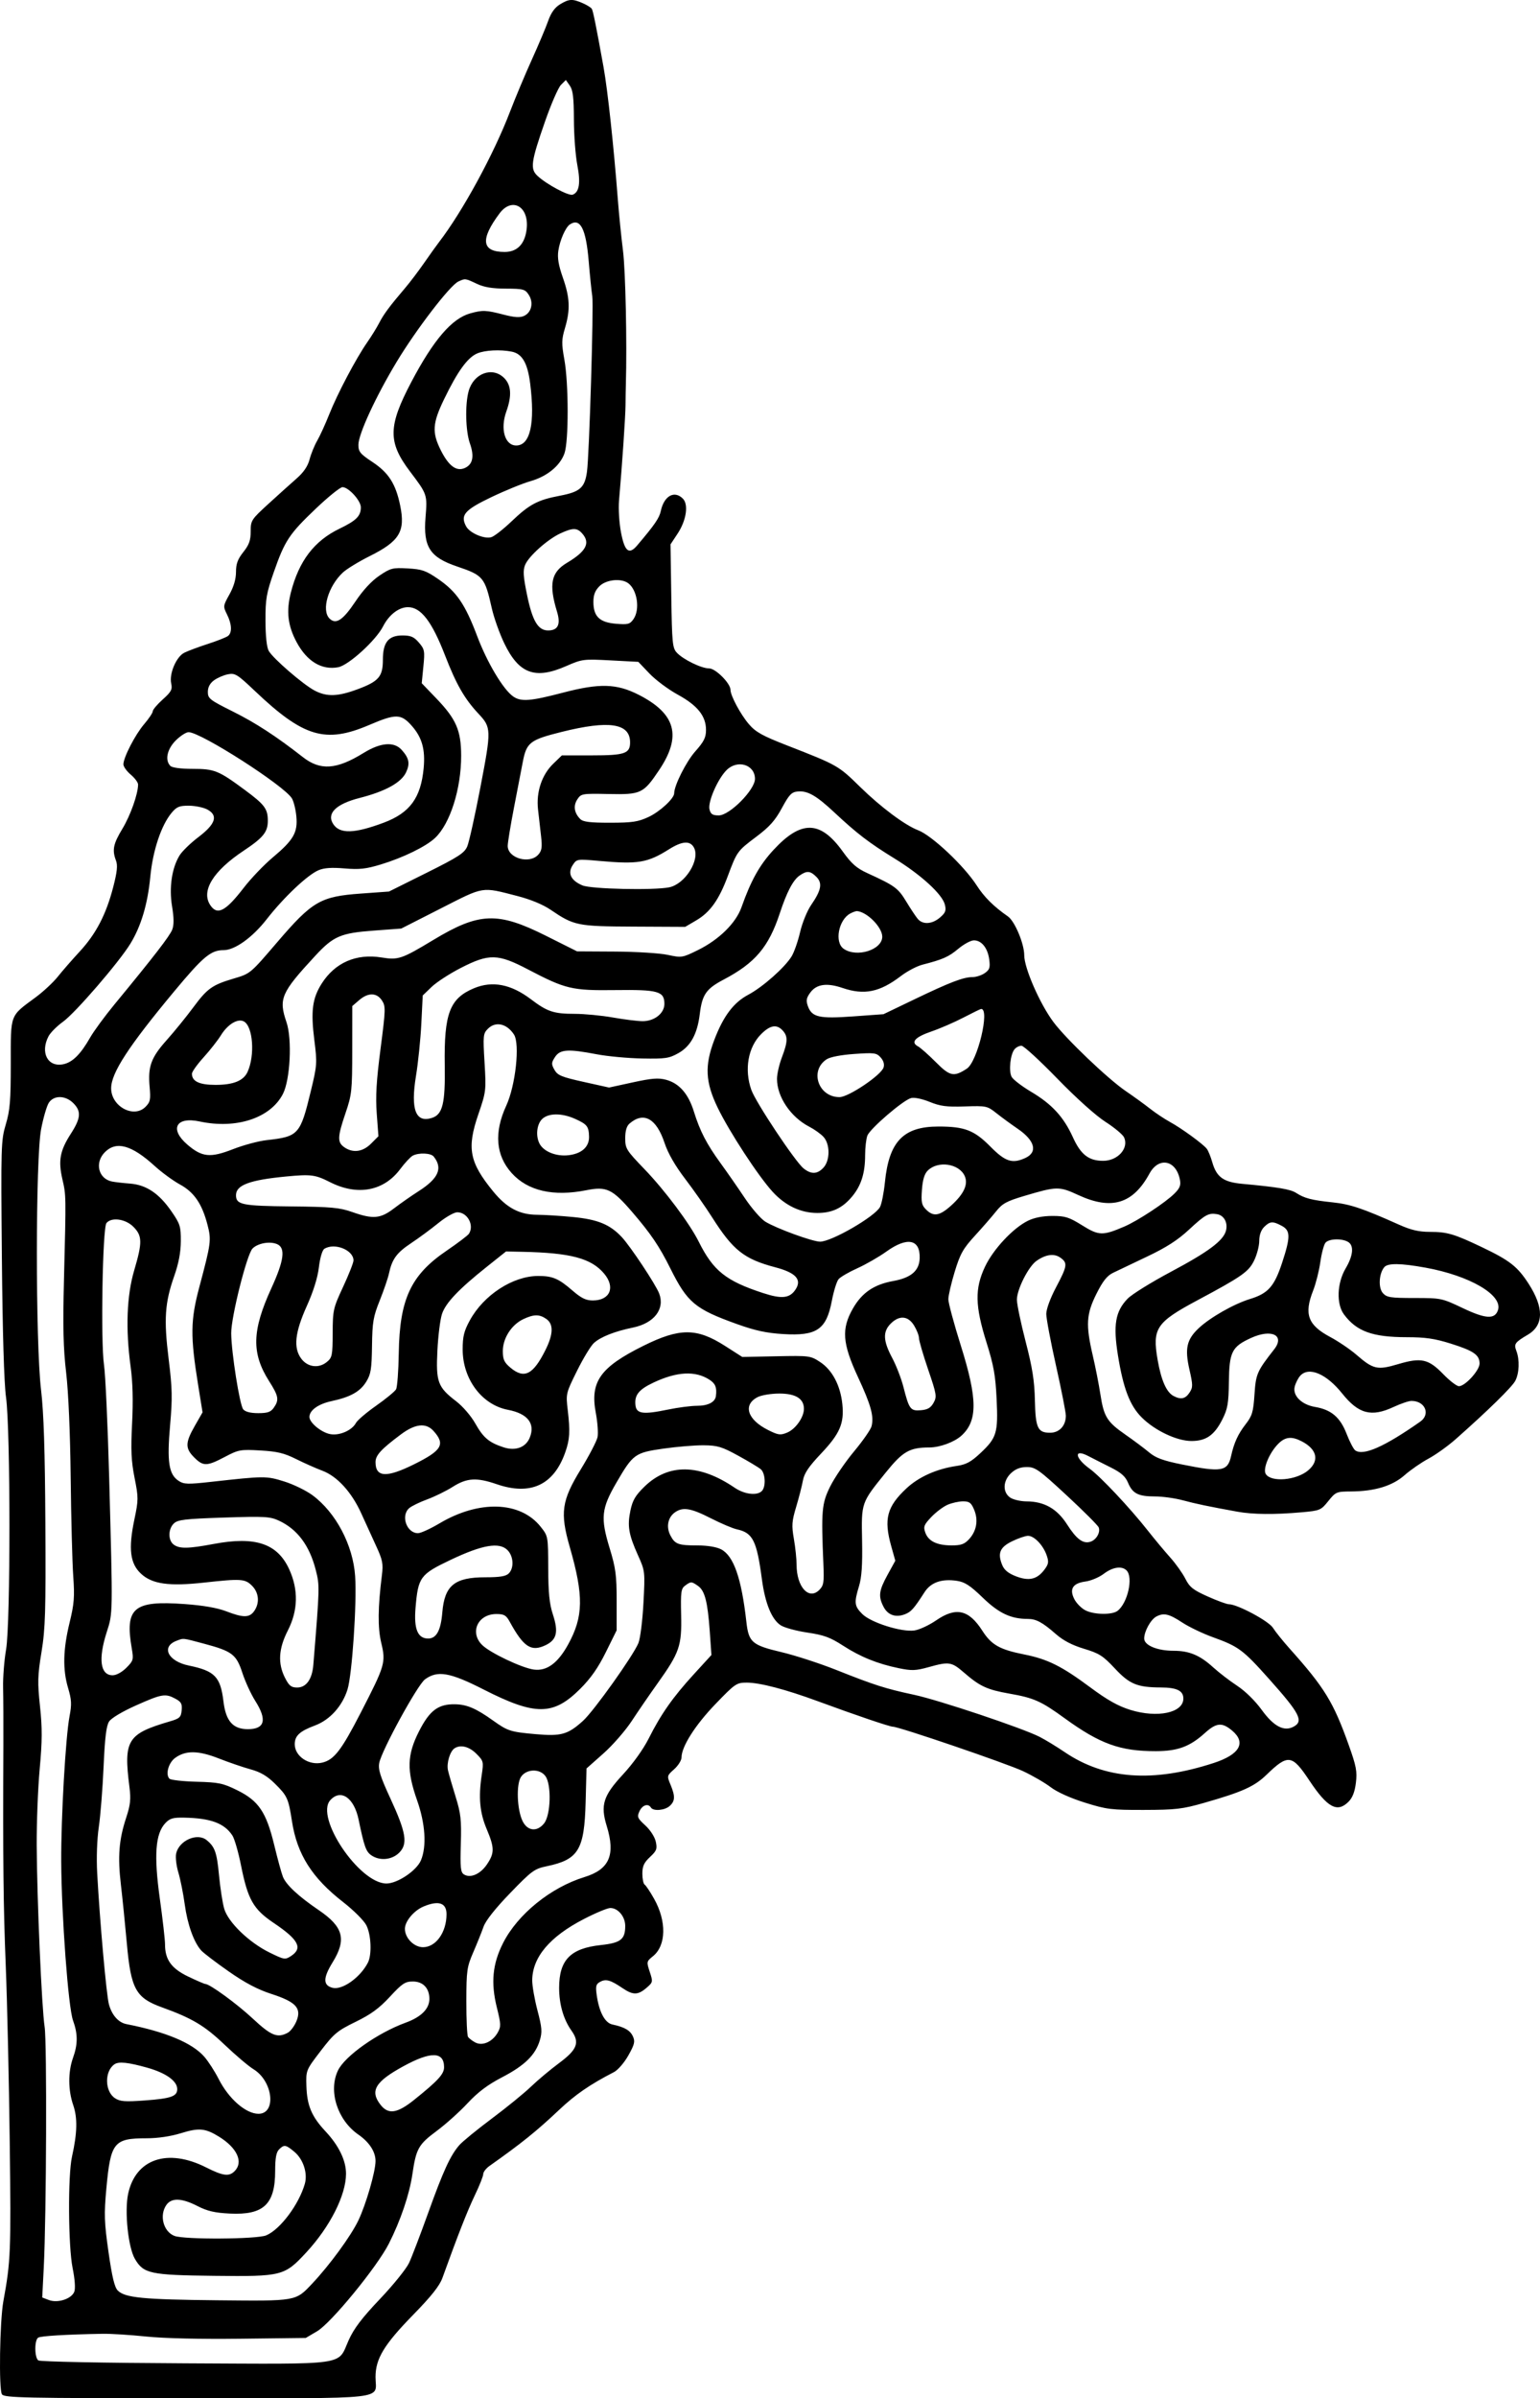 <?xml version="1.0" encoding="UTF-8"?>
<svg xmlns="http://www.w3.org/2000/svg" width="321.302mm" height="500.001mm" viewBox="-426.548 -618.018 321.302 500.001">
    <path transform="matrix(-1,0,0,-1,0,0)" style="stroke:none;fill:#000000;fill-rule:evenodd" d="M304.975,617.359C304.096,616.976,303.241,616.444,303.075,616.176C302.808,615.744,302.16,612.527,300.631,604.049C299.77,599.278,298.498,587.512,297.648,576.469C297.41,573.379,296.924,568.553,296.568,565.744C296.041,561.595,295.716,546.445,295.971,537.908C296,536.925,296.031,534.972,296.04,533.567C296.056,531.202,296.761,520.832,297.396,513.648C297.545,511.963,297.359,508.976,296.983,507.01C296.22,503.023,295.316,502.294,293.618,504.295C289.952,508.611,288.994,510.005,288.681,511.477C288.011,514.633,285.859,515.844,284.081,514.067C282.853,512.839,283.35,509.523,285.176,506.761L286.655,504.524L286.493,493.764C286.345,483.933,286.245,482.912,285.336,481.941C283.99,480.504,280.203,478.663,278.592,478.663C277.246,478.663,274.141,475.549,274.141,474.199C274.141,472.986,272.054,469.091,270.316,467.059C268.883,465.386,267.522,464.628,262.3,462.592C251.765,458.485,251.644,458.417,247.072,453.936C242.802,449.75,237.73,445.965,235.002,444.928C232.127,443.835,225.404,437.509,222.775,433.424C221.206,430.985,219.215,429.011,216.253,426.956C214.826,425.965,212.853,421.263,212.853,418.854C212.853,416.178,209.6,408.742,206.771,404.951C204.13,401.411,195.419,393.097,191.695,390.56C190.045,389.436,187.753,387.777,186.601,386.872C185.449,385.967,183.593,384.729,182.475,384.121C180.051,382.801,175.533,379.513,174.764,378.508C174.462,378.114,173.949,376.858,173.624,375.718C172.738,372.612,171.299,371.571,167.397,371.21C159.896,370.516,157.32,370.084,156.133,369.317C154.381,368.186,152.895,367.802,148.499,367.342C144.837,366.959,142.267,366.096,134.669,362.696C132.153,361.57,130.536,361.192,128.233,361.192C124.616,361.192,123.154,360.763,117.344,357.992C111.568,355.237,109.94,353.962,107.628,350.386C104.408,345.404,104.452,341.73,107.755,339.772C110.507,338.141,110.729,337.83,110.179,336.382C109.469,334.514,109.568,331.741,110.402,330.14C111.077,328.845,116.106,323.924,122.825,317.984C124.446,316.552,127.002,314.721,128.506,313.916C130.01,313.111,132.253,311.561,133.49,310.472C136.059,308.211,139.72,307.102,144.711,307.072C147.698,307.055,147.879,306.978,149.414,305.068C150.956,303.149,151.145,303.07,154.99,302.728C160.648,302.224,165.172,302.268,168.418,302.858C174.544,303.973,176.968,304.479,179.807,305.24C181.436,305.676,184.037,306.033,185.587,306.033C189.068,306.033,190.259,306.639,191.2,308.892C191.756,310.223,192.642,311,194.86,312.105C196.469,312.907,198.547,313.961,199.478,314.448C202.561,316.06,202.343,314.086,199.185,311.798C196.924,310.16,190.8,303.645,187.06,298.901C185.656,297.118,183.559,294.604,182.401,293.313C181.243,292.022,179.821,290.026,179.241,288.878C178.349,287.113,177.627,286.54,174.574,285.175C172.588,284.287,170.605,283.56,170.168,283.56C168.391,283.56,161.856,280.065,160.96,278.636C160.457,277.833,158.884,275.878,157.465,274.292C150.186,266.159,148.348,263.161,145.147,254.193C143.578,249.799,143.37,248.701,143.658,246.335C143.89,244.434,144.366,243.212,145.202,242.377C147.545,240.034,149.606,241.152,153.363,246.805C156.985,252.253,157.801,252.362,162.313,247.999C164.84,245.555,167.358,244.423,175.313,242.152C179.853,240.856,181.245,240.692,187.847,240.676C194.706,240.659,195.649,240.776,200.206,242.2C203.212,243.14,205.997,244.395,207.336,245.415C208.544,246.335,211.142,247.841,213.108,248.761C216.549,250.371,238.97,258.023,240.245,258.023C240.921,258.023,247.942,260.404,255.938,263.346C262.643,265.813,268.012,267.216,270.739,267.216C272.88,267.216,273.155,267.029,277.28,262.747C281.494,258.374,284.356,253.875,284.356,251.623C284.356,251.022,285.047,249.915,285.892,249.162C287.405,247.815,287.416,247.765,286.658,245.951C285.65,243.538,285.687,242.531,286.822,241.503C287.853,240.571,290.245,240.367,290.74,241.169C291.314,242.097,292.541,241.7,293.137,240.391C293.668,239.227,293.55,238.943,291.916,237.447C290.881,236.499,289.946,235.053,289.729,234.065C289.397,232.551,289.544,232.158,290.939,230.855C292.19,229.685,292.528,228.948,292.528,227.383C292.528,226.29,292.312,225.263,292.049,225.1C291.785,224.937,290.895,223.602,290.07,222.133C287.444,217.454,287.547,212.415,290.315,210.176C291.659,209.088,291.676,209.009,290.986,206.918C290.295,204.825,290.311,204.748,291.687,203.564C293.449,202.049,294.48,202.041,296.67,203.526C299.153,205.21,300.124,205.488,301.31,204.853C302.192,204.381,302.311,203.958,302.066,202.173C301.575,198.587,300.358,196.279,298.781,195.942C296.238,195.398,295.074,194.722,294.496,193.454C294.012,192.391,294.156,191.792,295.452,189.488C296.305,187.973,297.631,186.439,298.456,186.014C303.467,183.432,306.509,181.338,309.898,178.138C314.597,173.702,317.772,171.147,324.426,166.449C325.141,165.944,325.726,165.183,325.726,164.758C325.726,164.332,326.52,162.332,327.491,160.313C329.019,157.133,331.043,151.976,334.243,143.107C334.838,141.456,336.548,139.298,340.315,135.446C346.423,129.198,348.199,126.27,348.199,122.443C348.199,117.601,344.404,118.027,387.526,118.027C421.537,118.027,425.612,118.112,426.138,118.831C426.821,119.765,426.604,134.101,425.844,138.255C424.313,146.624,424.237,148.498,424.514,171.197C424.669,183.979,425.045,200.641,425.349,208.226C425.85,220.733,425.947,229.786,425.844,254.193C425.825,258.687,425.85,264.088,425.9,266.195C425.949,268.302,425.671,271.864,425.282,274.111C424.339,279.559,424.347,319.915,425.293,326.718C425.699,329.637,426.014,340.214,426.156,355.712C426.37,379.126,426.338,380.25,425.339,383.602C424.461,386.552,424.299,388.523,424.299,396.286C424.299,406.781,424.569,406.062,419.101,410.102C417.51,411.277,415.443,413.201,414.507,414.376C413.572,415.552,411.513,417.914,409.93,419.625C406.51,423.325,404.415,427.347,402.931,433.065C402.115,436.208,401.967,437.597,402.344,438.589C403.185,440.799,402.929,442.071,401.009,445.239C399.336,447.998,397.74,452.501,397.74,454.46C397.74,454.886,398.43,455.815,399.273,456.524C400.115,457.233,400.803,458.195,400.8,458.661C400.791,460.117,398.342,464.86,396.468,467.049C395.482,468.2,394.676,469.408,394.676,469.733C394.676,470.058,393.738,471.165,392.592,472.194C390.806,473.798,390.554,474.273,390.829,475.525C391.276,477.559,389.773,481.088,388.101,481.932C387.363,482.305,385.151,483.131,383.184,483.768C381.218,484.406,379.322,485.155,378.971,485.433C378.088,486.132,378.173,487.89,379.189,489.926C380.023,491.599,380.011,491.704,378.678,494.091C377.779,495.701,377.311,497.302,377.311,498.767C377.311,500.473,376.952,501.446,375.779,502.923C374.574,504.439,374.246,505.357,374.246,507.219C374.246,509.508,374.122,509.702,370.544,512.971C368.507,514.832,365.866,517.207,364.675,518.249C363.195,519.543,362.333,520.812,361.952,522.258C361.646,523.422,360.931,525.173,360.364,526.15C359.796,527.128,358.671,529.59,357.864,531.622C356.151,535.934,352.27,543.287,349.944,546.628C349.05,547.913,347.915,549.751,347.421,550.714C346.504,552.501,345.272,554.159,342.024,557.973C341.016,559.157,339.235,561.505,338.066,563.19C336.897,564.875,335.499,566.829,334.958,567.531C330.041,573.923,323.544,585.846,320.151,594.705C319.043,597.597,316.99,602.491,315.59,605.581C314.189,608.671,312.653,612.311,312.176,613.669C311.581,615.36,310.804,616.445,309.707,617.114C307.828,618.26,307.128,618.296,304.975,617.359M322.32,573.532C326.41,568.069,326.067,565.488,321.252,565.488C318.614,565.488,317.017,567.163,316.664,570.299C316.138,574.967,319.715,577.012,322.32,573.532M249.143,427.573C251.602,426.258,252.485,421.579,250.534,420.212C247.818,418.31,242.476,419.982,242.476,422.734C242.476,424.695,245.646,427.904,247.744,428.067C247.973,428.085,248.603,427.863,249.143,427.573M338.17,220.546C340.192,219.701,342.07,217.458,342.07,215.887C342.07,213.973,340.179,212.057,338.291,212.057C335.597,212.057,333.387,215.16,333.387,218.942C333.387,221.306,335.031,221.857,338.17,220.546M274.963,457.458C276.819,455.602,278.906,450.8,278.522,449.27C278.271,448.27,277.882,448.018,276.583,448.018C274.322,448.018,269.034,453.352,269.034,455.632C269.034,458.61,272.686,459.735,274.963,457.458M159.837,317.028C161.713,315.152,163.121,311.765,162.463,310.713C161.35,308.934,156.097,309.379,153.622,311.461C151.229,313.475,151.743,315.847,154.932,317.51C157.041,318.61,158.388,318.478,159.837,317.028M317.857,247.552C318.87,246.006,318.679,240.739,317.524,238.36C316.5,236.248,314.474,236.037,313.017,237.89C311.641,239.638,311.46,245.879,312.731,247.695C313.885,249.341,316.737,249.262,317.857,247.552M342.89,318.978C347.045,315.876,348.199,314.618,348.199,313.19C348.199,310.006,345.925,309.877,340.16,312.733C334.328,315.622,333.586,316.895,336.106,319.695C337.672,321.434,339.918,321.197,342.89,318.978M301.489,495.796C302.395,494.889,302.743,493.985,302.743,492.532C302.743,489.498,301.465,488.259,298.045,487.975C295.525,487.766,295.13,487.87,294.385,488.934C292.989,490.926,293.571,494.978,295.458,496.411C296.92,497.521,300.086,497.198,301.489,495.796M268.484,326.738C271.6,325.127,270.627,322.053,266.317,319.892C264.173,318.817,263.736,318.756,262.325,319.34C260.564,320.07,258.824,322.528,258.821,324.292C258.818,326.419,260.528,327.484,263.952,327.484C265.662,327.484,267.686,327.151,268.484,326.738M232.991,373.968C233.677,373.283,234.048,372.05,234.199,369.952C234.385,367.378,234.257,366.764,233.34,365.846C231.793,364.3,230.513,364.504,228.099,366.683C225.421,369.1,224.495,371.129,225.282,372.856C226.462,375.447,230.876,376.084,232.991,373.968M215.406,296.677C217.95,295.433,218.463,294.178,217.438,291.705C217.014,290.681,216.149,289.983,214.548,289.371C211.841,288.337,210.151,288.743,208.625,290.793C207.767,291.946,207.699,292.397,208.179,293.773C208.919,295.897,210.803,297.849,212.087,297.822C212.648,297.81,214.142,297.295,215.406,296.677M342.374,187.244C348.285,184.022,349.427,182.09,347.14,179.183C345.525,177.129,343.676,177.401,340.174,180.205C335.174,184.211,333.898,185.598,333.898,187.028C333.898,190.31,336.623,190.379,342.374,187.244M313.468,384.686C314.577,383.578,314.813,381.137,313.964,379.551C313.086,377.91,310.498,376.882,307.964,377.168C305.178,377.482,303.59,378.918,303.651,381.07C303.711,383.176,304.052,383.613,306.509,384.728C309.326,386.008,312.164,385.991,313.468,384.686M317.381,342.988C319.837,341.823,321.64,339.011,321.64,336.348C321.64,334.592,321.362,333.98,320.069,332.892C317.184,330.464,315.334,331.386,312.759,336.532C311.096,339.855,311.032,341.961,312.561,343.032C314.009,344.046,315.173,344.036,317.381,342.988M254.081,397.172C257.7,394.801,255.824,389.283,251.399,389.283C249.515,389.283,242.715,393.853,242.204,395.462C241.992,396.132,242.21,396.883,242.813,397.555C243.673,398.514,244.136,398.576,248.312,398.283C251.08,398.089,253.347,397.653,254.081,397.172M228.83,304.306C229.734,303.918,231.265,302.769,232.232,301.753C233.773,300.135,233.93,299.733,233.5,298.511C232.867,296.709,231.083,295.835,228.023,295.825C226.056,295.819,225.338,296.071,224.382,297.102C222.795,298.815,222.397,301.085,223.303,303.255C223.914,304.718,224.3,305.011,225.612,305.011C226.478,305.011,227.926,304.694,228.83,304.306M196.269,289.898C197.223,289.171,198.94,288.45,200.084,288.296C202.738,287.94,203.493,286.728,202.389,284.595C201.955,283.754,200.925,282.718,200.101,282.292C198.314,281.368,194.538,281.3,193.395,282.172C191.271,283.793,190.065,289.17,191.504,290.608C192.496,291.601,194.41,291.316,196.269,289.898M402.644,187.661C404.773,186.239,404.719,181.992,402.553,180.573C401.493,179.879,400.471,179.802,396.342,180.105C390.857,180.508,389.569,180.959,389.569,182.476C389.569,184.163,391.937,185.847,395.848,186.942C399.806,188.051,401.752,188.256,402.644,187.661M290.231,329.759C293.297,328.309,294.209,327.154,293.964,325.032C293.759,323.256,292.376,323.071,287.231,324.134C285.112,324.572,282.378,324.93,281.156,324.93C278.819,324.93,277.341,325.689,277.181,326.973C276.96,328.737,277.276,329.549,278.496,330.348C281.444,332.28,285.313,332.086,290.231,329.759M380.447,402.192C381.102,401.132,382.733,399.055,384.071,397.577C385.409,396.1,386.504,394.565,386.504,394.166C386.504,392.567,384.964,391.837,381.59,391.837C377.856,391.837,375.741,392.692,374.898,394.541C373.329,397.983,373.76,403.996,375.65,405.054C376.906,405.757,379.024,404.493,380.447,402.192M225.511,405.883C227.397,404.9,230.4,403.597,232.182,402.987C235.636,401.806,236.616,400.73,235.021,399.867C234.486,399.577,232.81,398.095,231.297,396.572C228.356,393.614,227.541,393.443,224.828,395.221C222.613,396.672,219.972,407.67,221.838,407.67C221.972,407.67,223.624,406.866,225.511,405.883M240.711,342.063C242.388,340.387,242.309,338.487,240.417,334.942C239.566,333.346,238.506,330.614,238.062,328.869C236.871,324.19,236.597,323.824,234.414,324.007C233.006,324.125,232.359,324.503,231.776,325.545C231.054,326.839,231.126,327.284,232.91,332.515C233.957,335.588,234.815,338.529,234.816,339.05C234.817,339.57,235.274,340.744,235.83,341.657C237.079,343.705,238.916,343.858,240.711,342.063M215.587,310.909C217.311,309.312,217.411,306.932,215.803,305.806C215.179,305.369,213.628,305.006,212.356,305C208.672,304.982,206.01,303.469,203.922,300.205C201.943,297.111,200.581,296.102,199.043,296.59C197.818,296.979,196.919,298.535,197.317,299.575C197.479,299.996,200.484,303.001,203.994,306.251C209.794,311.622,210.553,312.161,212.306,312.161C213.646,312.161,214.648,311.779,215.587,310.909M137.736,353.832C138.861,352.476,139.016,349.514,138.019,348.412C137.213,347.522,136.435,347.403,131.446,347.403C125.873,347.403,125.722,347.371,121.351,345.294C116.559,343.017,114.638,342.917,114.005,344.911C113.013,348.035,119.913,352.059,129.127,353.73C134.325,354.672,137.012,354.704,137.736,353.832M389.721,275.938C392.999,274.692,391.495,271.665,387.156,270.775C381.727,269.661,380.544,268.433,379.922,263.271C379.431,259.194,377.945,257.512,374.831,257.512C371.285,257.512,370.781,259.45,373.296,263.414C374.177,264.803,375.384,267.425,375.977,269.241C377.237,273.101,378.104,273.762,383.95,275.324C388.563,276.557,388.197,276.518,389.721,275.938M309.638,506.811C312.292,505.588,316.233,502.07,316.986,500.252C317.462,499.105,317.385,497.878,316.598,494.043C315.476,488.572,314.3,486.579,312.192,486.579C310.119,486.579,309.524,487.843,310.34,490.516C312.077,496.207,311.569,498.706,308.276,500.666C304.208,503.087,303.311,504.842,305.12,506.841C306.176,508.007,307.054,508.001,309.638,506.811M312.819,592.735C315.771,584.266,315.974,582.815,314.41,581.352C312.513,579.58,307.888,577.112,307.059,577.43C305.679,577.959,305.38,579.896,306.102,583.629C306.481,585.59,306.8,589.844,306.81,593.082C306.825,597.668,307.012,599.232,307.659,600.155L308.489,601.34L309.51,600.318C310.072,599.756,311.561,596.343,312.819,592.735M332.521,292.815C338.893,289.788,339.31,289.22,339.851,282.817C340.224,278.402,339.405,276.41,337.218,276.41C335.492,276.41,334.577,278.092,334.266,281.835C333.798,287.479,331.718,289.178,325.277,289.178C322.254,289.178,320.995,289.385,320.4,289.981C319.261,291.12,319.4,293.578,320.677,294.855C322.385,296.562,325.911,295.955,332.521,292.815M286.938,440.972C291.466,438.125,293.4,437.802,301.541,438.53C306.19,438.946,306.218,438.942,307.068,437.644C308.175,435.955,307.434,434.429,305.016,433.419C303.197,432.659,290.187,432.373,286.943,433.021C283.6,433.69,280.414,438.784,281.762,441.303C282.56,442.794,284.208,442.689,286.938,440.972M358.882,357.654C359.307,357.385,359.776,355.792,360.015,353.809C360.278,351.621,361.172,348.759,362.542,345.72C365.029,340.202,365.365,337.005,363.696,334.759C362.378,332.986,360.075,332.675,358.386,334.043C357.245,334.967,357.159,335.385,357.139,340.07C357.119,344.897,357.03,345.295,354.957,349.748C353.768,352.302,352.795,354.772,352.795,355.238C352.795,357.417,356.767,358.993,358.882,357.654M331.695,253.536C332.664,252.92,333.416,250.412,333.079,248.922C332.909,248.169,332.199,245.714,331.501,243.467C330.397,239.912,330.255,238.626,330.405,233.568C330.551,228.678,330.449,227.673,329.763,227.237C328.421,226.381,326.347,227.271,324.974,229.291C323.352,231.679,323.357,232.764,325.013,236.697C326.454,240.121,326.745,243.27,326.049,247.919C325.627,250.744,325.663,250.888,327.162,252.388C328.66,253.885,330.438,254.335,331.695,253.536M155.276,331.187C155.719,330.695,156.236,329.672,156.425,328.914C156.89,327.05,154.993,325.168,152.169,324.69C148.794,324.12,146.933,322.534,145.599,319.09C144.954,317.423,144.135,315.863,143.781,315.622C142.069,314.459,137.691,316.398,130.241,321.619C128.033,323.166,129.21,325.951,132.072,325.951C132.624,325.951,134.305,325.379,135.808,324.68C140.433,322.526,143.109,323.231,146.525,327.503C149.819,331.62,153.491,333.166,155.276,331.187M267.756,402.411C270.475,399.691,271.292,395.044,269.796,390.802C268.871,388.183,260.602,375.766,258.878,374.409C257.278,373.15,256.03,373.198,254.753,374.568C253.339,376.086,253.339,379.497,254.753,381.015C255.325,381.629,256.647,382.572,257.69,383.109C261.581,385.115,264.437,389.341,264.437,393.092C264.437,394.081,263.978,396.099,263.416,397.577C262.174,400.845,262.139,401.945,263.24,403.161C264.483,404.535,265.86,404.306,267.756,402.411M309.355,465.428C316.007,463.769,316.701,463.229,317.485,459.111C317.764,457.645,318.583,453.398,319.306,449.674C320.028,445.95,320.619,442.343,320.619,441.659C320.619,439.098,316.089,437.798,314.249,439.83C313.509,440.648,313.399,441.364,313.659,443.661C313.835,445.215,314.12,447.726,314.293,449.242C314.708,452.877,313.515,456.472,311.127,458.782L309.319,460.531L303.048,460.531C296.179,460.531,295.076,460.912,295.09,463.275C295.113,467.234,299.475,467.892,309.355,465.428M214.879,399.263C215.764,398.196,216.129,394.72,215.483,393.512C215.181,392.948,213.354,391.548,211.424,390.401C207.068,387.814,204.624,385.153,202.696,380.903C201.062,377.298,199.396,376.004,196.393,376.004C193.335,376.004,190.989,378.625,192.021,380.889C192.285,381.47,194.035,382.928,195.91,384.13C197.935,385.429,202.013,389.09,205.958,393.151C209.609,396.91,212.971,399.991,213.429,399.997C213.886,400.004,214.538,399.673,214.879,399.263M185.301,280.991C186.473,280.364,187.826,277.908,187.826,276.409C187.826,274.991,185.103,273.856,181.698,273.856C178.425,273.856,176.211,272.93,173.429,270.399C172.218,269.297,169.963,267.566,168.418,266.552C166.745,265.454,164.674,263.42,163.297,261.522C160.807,258.092,158.659,256.959,156.667,258.025C154.515,259.177,155.327,260.759,161.779,267.984C167.223,274.081,168.131,274.755,173.534,276.701C175.636,277.459,178.505,278.836,179.91,279.761C182.652,281.567,183.755,281.819,185.301,280.991M351.618,409.501L353.051,408.268L353.058,399.159C353.064,390.593,353.148,389.805,354.456,385.963C356.148,380.992,356.191,379.869,354.725,378.842C352.92,377.578,350.869,377.852,349.134,379.587L347.594,381.127L347.945,385.843C348.212,389.423,348.021,392.679,347.154,399.35C346.082,407.6,346.064,408.22,346.862,409.437C347.946,411.092,349.741,411.116,351.618,409.501M210.299,355.142C211.981,353.961,214.385,349.198,214.385,347.047C214.385,346.11,213.566,342.187,212.566,338.329C211.154,332.888,210.721,330.152,210.633,326.136C210.504,320.282,210.053,319.312,207.456,319.312C205.521,319.312,204.168,320.78,204.174,322.873C204.176,323.583,205.095,328.259,206.217,333.265C207.338,338.27,208.256,343.135,208.256,344.075C208.256,345.085,207.421,347.359,206.213,349.639C203.849,354.101,203.76,354.716,205.319,355.818C206.624,356.741,208.358,356.505,210.299,355.142M326.96,544.344C328.986,543.497,331.078,540.613,333.902,534.773C336.315,529.783,336.442,527.878,334.605,524.192C332.945,520.86,331.31,519.651,329.55,520.453C327.893,521.208,327.555,522.877,328.512,525.587C329.414,528.141,329.545,533.69,328.77,536.481C327.736,540.206,323.806,541.653,321.362,539.208C319.875,537.721,319.731,535.513,320.909,532.227C322.217,528.576,321.218,525.14,318.848,525.14C315.918,525.14,314.882,529.75,315.938,538.085C316.477,542.335,317.607,544.279,319.788,544.707C322.195,545.179,325.342,545.02,326.96,544.344M368.336,169.884C368.917,169.304,369.139,168.066,369.14,165.415C369.141,158.446,371.549,156.18,378.588,156.523C381.742,156.677,383.281,157.033,385.338,158.086C388.643,159.779,390.761,159.853,391.838,158.315C393.356,156.148,392.46,152.741,390.141,151.862C388.063,151.074,372.95,151.166,371.009,151.978C368.093,153.199,364.188,158.406,362.949,162.727C362.323,164.911,363.269,167.83,365.102,169.372C366.926,170.907,367.26,170.96,368.336,169.884M162.8,362.214C163.452,361.562,163.822,360.511,163.822,359.311C163.822,358.276,164.299,356.443,164.882,355.238C166.027,352.873,167.395,351.913,176.724,346.927C185.325,342.329,186.164,341.073,185.023,334.503C184.288,330.272,183.192,327.773,181.726,326.988C180.187,326.165,179.234,326.361,178.37,327.679C177.646,328.784,177.649,329.232,178.398,332.529C179.386,336.871,178.958,338.757,176.453,341.109C174.058,343.356,169.119,346.165,165.746,347.198C161.956,348.358,160.67,349.817,159.033,354.81C157.288,360.134,157.299,361.457,159.097,362.433C160.982,363.455,161.595,363.419,162.8,362.214M373.864,357.716C375.037,356.542,378.339,343.418,378.31,340.041C378.275,336.031,376.545,325.087,375.804,324.195C375.372,323.674,374.288,323.398,372.681,323.398C370.715,323.398,370.058,323.627,369.423,324.533C368.279,326.166,368.416,326.941,370.398,330.061C374.103,335.893,373.99,340.588,369.934,349.436C367.268,355.252,366.932,357.878,368.756,358.642C370.278,359.28,372.748,358.832,373.864,357.716M226.596,420.222C228.638,418.516,229.81,417.996,234.102,416.892C235.256,416.595,237.27,415.535,238.579,414.536C243.002,411.159,246.233,410.499,250.774,412.046C254.015,413.15,256.175,412.851,257.463,411.118C258.302,409.99,258.409,409.439,258.013,408.31C257.181,405.945,255.685,405.597,248.563,406.113L242.22,406.572L235.723,409.692C228.288,413.263,225.546,414.309,223.628,414.309C222.883,414.309,221.736,414.685,221.08,415.145C220.073,415.851,219.929,416.294,220.157,417.994C220.477,420.377,221.758,421.97,223.354,421.97C223.986,421.97,225.445,421.184,226.596,420.222M340.443,377.074C340.917,376.819,342.094,375.555,343.059,374.264C346.491,369.675,351.975,368.659,357.687,371.553C360.773,373.117,361.652,373.231,366.841,372.736C374.463,372.009,377.311,370.948,377.311,368.837C377.311,366.858,376.053,366.6,365.893,366.499C357.43,366.414,355.705,366.257,353.068,365.329C348.699,363.792,347.178,363.926,344.329,366.101C343,367.115,340.685,368.731,339.185,369.69C335.042,372.341,334.122,374.467,336.066,376.898C336.661,377.641,339.198,377.743,340.443,377.074M389.875,463.647C391.697,461.824,392.185,459.521,390.999,458.335C390.626,457.963,388.814,457.722,386.377,457.722C381.791,457.722,380.965,457.389,375.46,453.318C371.313,450.251,370.671,449.389,370.671,446.889C370.671,444.551,371.624,443.374,375.721,440.651C382.074,436.427,384.626,432.285,382.693,429.334C381.231,427.103,379.505,427.989,375.702,432.919C374.199,434.868,371.476,437.715,369.65,439.247C365.296,442.898,364.402,444.454,364.72,447.828C364.855,449.268,365.273,450.952,365.648,451.57C367.266,454.235,384.597,465.336,387.194,465.371C387.713,465.378,388.92,464.602,389.875,463.647M295.209,383.769C295.812,383.248,296.103,382.252,296.103,380.714C296.103,378.56,295.88,378.201,292.101,374.282C287.849,369.871,282.665,362.95,280.768,359.15C277.732,353.07,275.099,350.968,267.351,348.437C263.416,347.152,261.775,347.336,260.555,349.198C259.207,351.255,260.518,352.682,264.79,353.806C271.3,355.521,273.613,357.351,277.992,364.25C279.327,366.353,281.855,369.956,283.61,372.257C285.71,375.009,287.177,377.567,287.899,379.737C289.603,384.859,292.258,386.323,295.209,383.769M150.003,358.929C150.337,358.527,150.821,356.705,151.079,354.881C151.338,353.057,152.012,350.389,152.578,348.954C154.516,344.038,153.681,341.762,149.034,339.284C147.325,338.374,144.861,336.705,143.557,335.577C140.021,332.517,139.181,332.328,134.839,333.617C130.025,335.046,128.512,334.707,125.404,331.502C124.079,330.135,122.619,329.016,122.161,329.016C120.865,329.016,117.855,332.317,117.855,333.738C117.855,335.541,119.103,336.402,123.883,337.901C127.224,338.949,129.172,339.231,133.076,339.234C140.195,339.238,143.533,340.453,146.154,343.994C147.763,346.168,147.601,350.516,145.796,353.576C144.206,356.272,144.021,358.36,145.307,359.109C146.62,359.873,149.304,359.771,150.003,358.929M390.271,300.404C391.49,299.244,391.506,296.866,390.301,295.985C389.088,295.098,387.272,295.13,381.947,296.13C373.261,297.763,368.67,296.222,366.21,290.848C364.259,286.585,364.355,282.275,366.495,278.084C368.433,274.289,368.617,271.219,367.086,268.218C366.235,266.55,365.789,266.195,364.544,266.195C362.651,266.195,361.419,267.924,361.174,270.927C359.839,287.256,359.835,287.443,360.677,290.73C361.981,295.823,364.526,299.216,368.373,300.994C370.214,301.845,371.347,301.908,379.865,301.627C387.962,301.36,389.45,301.185,390.271,300.404M390.726,448.577C392.9,445.994,394.666,440.71,395.189,435.231C395.729,429.556,397.106,424.932,399.344,421.277C401.721,417.395,410.829,406.849,413.397,405.004C414.673,404.088,416.039,402.716,416.433,401.954C418.178,398.579,416.606,395.528,413.428,396.124C411.466,396.492,409.756,398.168,407.749,401.691C406.982,403.037,404.703,406.141,402.686,408.589C394.39,418.653,391.112,422.895,390.61,424.216C390.24,425.19,390.251,426.645,390.648,429.049C391.295,432.968,390.704,437.016,389.1,439.654C388.575,440.517,386.8,442.244,385.154,443.493C381.561,446.219,380.982,447.996,383.281,449.242C384.071,449.67,385.788,450.029,387.097,450.041C389.111,450.058,389.67,449.833,390.726,448.577M335.081,363.034C336.597,361.8,339.15,359.918,340.756,358.851C343.791,356.836,344.746,355.531,345.396,352.51C345.607,351.527,346.472,348.999,347.317,346.892C348.674,343.511,348.864,342.398,348.933,337.416C349.001,332.561,349.17,331.515,350.146,329.937C351.419,327.877,353.437,326.752,357.374,325.907C360.137,325.315,361.989,323.991,361.989,322.607C361.989,321.411,359.522,319.374,357.647,319.023C355.722,318.662,353.119,319.795,352.282,321.359C351.984,321.917,350.082,323.538,348.056,324.96C346.031,326.383,344.167,327.916,343.914,328.368C343.661,328.82,343.408,332.196,343.352,335.87C343.179,347.162,340.849,352.173,333.419,357.232C331.049,358.846,328.926,360.454,328.702,360.807C327.563,362.602,329.027,365.278,331.148,365.278C331.796,365.278,333.566,364.269,335.081,363.034M324.982,353.914C330.848,349.243,333.564,346.387,334.33,344.083C334.704,342.959,335.136,339.53,335.289,336.462C335.618,329.902,335.215,328.812,331.381,325.879C330.004,324.824,328.271,322.815,327.384,321.243C325.699,318.258,324.531,317.275,321.482,316.275C319.011,315.465,316.87,316.243,316.036,318.256C314.811,321.214,316.441,323.307,320.584,324.097C326,325.129,330.015,330.483,330.018,336.677C330.019,339.381,329.743,340.504,328.53,342.728C325.637,348.037,319.533,351.999,314.249,351.999C311.265,351.999,310.008,351.465,307.135,348.978C305.273,347.367,304.304,346.892,302.88,346.892C299.264,346.892,298.103,349.634,300.509,352.493C303.195,355.686,307.493,356.828,317.604,357.037L320.973,357.107L324.982,353.914M390.035,251.498C391.411,250.475,392.061,248.054,391.193,247.185C390.919,246.911,388.372,246.626,385.534,246.551C380.911,246.43,380.028,246.245,377.058,244.783C372.59,242.584,370.995,240.224,369.336,233.362C368.643,230.492,367.829,227.515,367.526,226.746C366.866,225.066,364.28,222.661,360.03,219.775C354.89,216.284,354.205,213.674,357.17,208.871C359.17,205.63,359.167,204.093,357.158,203.589C355.124,203.079,351.379,205.744,349.793,208.831C348.934,210.503,349.104,214.634,350.115,216.629C350.609,217.605,352.78,219.77,354.98,221.481C361.449,226.511,364.562,231.422,365.625,238.272C366.373,243.095,366.603,243.603,369.205,246.17C370.811,247.754,372.206,248.575,374.241,249.13C375.789,249.553,378.779,250.576,380.886,251.403C385.188,253.093,387.852,253.121,390.035,251.498M307.651,571.226C308.554,570.629,309.724,567.964,310.059,565.744C310.282,564.265,310.02,562.713,309.111,560.126C307.644,555.952,307.539,553.443,308.669,549.636C309.39,547.208,309.406,546.417,308.797,543.031C307.899,538.036,307.887,526.026,308.777,523.505C309.698,520.899,312.411,518.684,315.897,517.693C317.511,517.234,321.183,515.734,324.057,514.36C329.618,511.7,330.551,510.621,329.304,508.29C328.554,506.889,325.496,505.578,324.029,506.027C323.417,506.215,321.537,507.684,319.85,509.292C316.078,512.888,314.408,513.776,309.736,514.666C305.537,515.466,304.554,516.33,304.087,519.631C303.603,523.052,302.66,554.278,302.979,556.286C303.136,557.274,303.473,560.564,303.726,563.596C304.29,570.33,305.487,572.658,307.651,571.226M330.394,416.225C332.725,415.031,335.468,413.25,336.491,412.266L338.35,410.479L338.643,404.605C338.804,401.375,339.306,396.467,339.759,393.699C340.904,386.7,339.833,383.869,336.446,384.944C334.193,385.659,333.634,387.943,333.757,395.923C333.923,406.701,332.72,409.869,327.658,411.984C323.818,413.588,319.928,412.834,315.765,409.678C312.364,407.099,311.012,406.648,306.668,406.648C304.65,406.647,301.045,406.303,298.657,405.882C296.269,405.462,293.485,405.117,292.469,405.117C290.002,405.116,287.931,406.759,287.931,408.717C287.931,411.351,289.222,411.715,298.146,411.601C307.233,411.485,308.521,411.79,316.413,415.919C322.677,419.197,324.514,419.237,330.394,416.225M381.908,476.176C382.758,475.548,383.184,474.739,383.184,473.755C383.184,472.394,382.782,472.078,378.056,469.725C373.212,467.312,368.992,464.569,363.347,460.163C359.709,457.322,356.334,457.556,350.691,461.038C347.15,463.224,344.34,463.452,342.746,461.681C341.182,459.943,340.965,458.818,341.839,456.976C342.853,454.841,346.161,453.022,351.518,451.656C356.488,450.389,358.482,448.397,357.001,446.179C355.63,444.126,352.585,444.22,346.482,446.503C341.03,448.543,338.734,451.681,338.155,457.883C337.794,461.745,338.493,464.254,340.597,466.65C342.867,469.235,343.924,469.262,349.518,466.871C358.664,462.964,363.214,464.318,373.381,473.972C377.042,477.447,377.502,477.731,378.999,477.438C379.897,477.262,381.205,476.694,381.908,476.176M392.058,237.917C394.134,235.707,394.462,231.221,393.206,222.199C392.605,217.885,392.116,213.585,392.118,212.644C392.126,209.468,390.778,207.602,387.266,205.925C385.502,205.084,383.909,204.395,383.725,204.395C382.795,204.395,377.127,200.266,373.812,197.173C369.967,193.586,368.673,193.063,366.508,194.222C365.941,194.525,365.134,195.595,364.714,196.6C363.573,199.332,364.775,200.649,369.938,202.317C372.811,203.245,375.421,204.622,378.848,207.017C381.514,208.88,384.089,210.842,384.569,211.377C386.11,213.091,387.435,216.796,388.008,220.994C388.315,223.242,388.912,226.228,389.336,227.631C389.759,229.034,389.967,230.813,389.798,231.583C389.201,234.302,385.4,235.977,383.44,234.385C381.72,232.988,381.305,231.82,380.86,227.12C380.604,224.414,380.112,221.239,379.766,220.065C378.937,217.249,374.601,213.057,370.353,210.966C367.253,209.44,367.061,209.408,365.829,210.215C363.324,211.857,364.24,213.615,369.412,217.093C373.697,219.974,374.837,221.972,376.257,229.09C376.809,231.857,377.62,234.669,378.059,235.339C379.735,237.897,382.574,238.954,388.075,239.067C390.453,239.116,391.11,238.926,392.058,237.917M178.524,361.616C180.851,359.459,183.242,357.925,187.207,356.047C190.216,354.622,193.428,353.091,194.345,352.644C195.578,352.043,196.475,350.905,197.793,348.271C199.911,344.036,200.044,341.801,198.557,335.42C197.997,333.022,197.284,329.393,196.971,327.356C196.246,322.642,195.595,321.591,191.74,318.912C190.009,317.709,187.788,316.049,186.805,315.224C185.408,314.052,183.902,313.499,179.91,312.692C171.662,311.026,170.406,311.244,169.695,314.463C169.085,317.223,168.259,319.026,166.667,321.078C165.293,322.849,165.063,323.619,164.816,327.29C164.526,331.596,164.3,332.113,160.708,336.702C158.411,339.638,161.257,341.033,165.541,339.072C169.542,337.24,170.076,336.178,170.157,329.893C170.215,325.438,170.41,324.305,171.492,322.147C173.171,318.8,174.911,317.581,177.993,317.592C181.041,317.603,185.62,319.78,188.359,322.518C190.824,324.983,192.199,328.583,193.307,335.468C194.325,341.8,193.844,344.613,191.287,347.26C190.413,348.165,186.346,350.689,182.25,352.869C174.383,357.056,171.282,359.377,170.757,361.47C170.342,363.124,171.178,364.647,172.631,364.882C174.421,365.172,175.086,364.804,178.524,361.616M398.11,262.492C401.011,261.201,403.31,259.832,403.782,259.114C404.369,258.219,404.668,255.77,404.937,249.665C405.136,245.133,405.583,239.496,405.93,237.14C406.31,234.558,406.444,230.704,406.267,227.436C405.726,217.472,404.352,202.119,403.825,200.155C403.224,197.913,401.844,196.348,400.179,196.022C391.967,194.414,386.464,192.114,383.931,189.229C383.095,188.276,381.745,186.185,380.93,184.582C378.832,180.45,375.254,177.326,372.618,177.326C368.824,177.326,369.589,184.131,373.662,186.618C374.686,187.242,377.411,189.553,379.719,191.751C383.849,195.688,386.477,197.254,392.731,199.508C398.222,201.487,399.231,203.314,400.083,212.823C400.436,216.755,400.994,222.271,401.324,225.08C402.014,230.956,401.737,234.464,400.219,239.067C399.34,241.732,399.216,242.9,399.542,245.451C400.791,255.246,399.999,256.53,391.101,259.137C389.061,259.735,388.785,259.993,388.645,261.439C388.515,262.779,388.741,263.204,389.922,263.844C392.038,264.992,392.76,264.872,398.11,262.492M283.595,287.45C284.454,286.822,284.548,286.136,284.437,281.318C284.288,274.884,284.77,273.488,289.353,267.067C290.998,264.761,293.425,261.228,294.745,259.216C296.065,257.203,298.728,254.153,300.661,252.439L304.178,249.322L304.364,242.308C304.628,232.348,305.852,230.325,312.447,228.945C315.064,228.398,315.588,228.014,320.108,223.342C323.197,220.148,325.213,217.604,325.657,216.34C326.041,215.248,327.003,212.857,327.794,211.026C329.134,207.929,329.235,207.218,329.249,200.811C329.258,197.024,329.101,193.672,328.9,193.363C328.699,193.054,328.014,192.527,327.376,192.191C325.879,191.402,323.784,192.335,322.697,194.274C322.005,195.509,322.023,196.02,322.881,199.466C324.172,204.651,323.794,208.58,321.584,212.934C318.539,218.933,311.654,224.508,304.613,226.676C299.405,228.279,298.098,231.278,299.966,237.338C301.305,241.679,300.691,243.631,296.602,248.042C294.485,250.324,292.329,253.331,291.202,255.571C288.645,260.651,286.165,264.181,281.803,268.947L278.117,272.976L278.464,277.885C278.902,284.081,279.496,286.382,280.909,287.372C282.278,288.331,282.387,288.334,283.595,287.45M404.337,363.032C405.154,362.048,405.563,338.307,404.847,333.439C404.551,331.428,404.069,320.933,403.777,310.119C402.995,281.167,402.985,281.784,404.277,277.76C406.09,272.117,405.629,268.749,403.046,268.749C402.28,268.749,401.109,269.387,400.189,270.307C398.728,271.768,398.656,272.016,399.045,274.266C400.527,282.831,398.713,284.369,388.036,283.596C384.154,283.315,381.21,282.804,379.354,282.089C375.783,280.713,374.501,280.725,373.509,282.141C372.335,283.818,372.522,285.968,373.968,287.414C375.419,288.865,376.245,288.92,383.927,288.075C391.264,287.268,394.759,287.751,397.095,289.892C399.418,292.02,399.8,295.088,398.509,301.241C397.653,305.318,397.651,305.776,398.473,309.914C399.168,313.415,399.271,315.67,398.989,321.266C398.75,326.006,398.849,329.808,399.297,333.102C400.365,340.956,400.108,347.896,398.553,353.156C396.825,359.003,396.85,360.381,398.723,362.253C400.374,363.905,403.278,364.308,404.337,363.032M285.716,302.725C287.202,301.684,287.603,299.694,286.684,297.918C285.728,296.069,285.045,295.818,280.969,295.818C278.965,295.818,277.055,295.502,276.114,295.015C273.472,293.649,271.852,289.009,270.825,279.87C270.348,275.63,269.648,275.025,263.551,273.584C260.679,272.905,255.51,271.228,252.063,269.856C244.094,266.685,241.804,265.955,235.836,264.678C230.65,263.57,213.266,257.752,209.662,255.919C208.467,255.312,206.111,253.879,204.425,252.736C196.056,247.057,186.031,246.323,173.33,250.457C167.898,252.226,166.489,254.696,169.479,257.212C171.587,258.986,172.764,258.879,175.181,256.695C178.309,253.869,180.824,252.94,185.375,252.927C192.811,252.906,197.039,254.429,204.425,259.79C209.368,263.377,210.813,264.021,215.956,264.925C220.581,265.738,222.111,266.442,225.357,269.252C228.032,271.567,228.502,271.642,232.817,270.442C235.491,269.699,236.335,269.669,239.015,270.222C243.493,271.147,247.027,272.577,250.699,274.951C253.347,276.662,254.669,277.144,258.11,277.653C260.414,277.994,262.916,278.677,263.671,279.172C265.554,280.405,266.918,283.751,267.589,288.779C268.661,296.824,269.48,298.456,272.806,299.176C273.681,299.366,276.121,300.4,278.227,301.474C282.402,303.603,284.065,303.881,285.716,302.725M288.123,316.005C294.082,315.153,294.472,314.871,297.938,308.916C301.09,303.497,301.288,301.589,299.354,295.249C298.089,291.105,297.891,289.619,297.891,284.288L297.891,278.12L300.147,273.562C301.761,270.301,303.286,268.123,305.509,265.906C311.119,260.314,314.862,260.292,325.659,265.788C332.693,269.369,335.276,269.814,337.885,267.891C339.448,266.74,346.93,253.075,347.423,250.471C347.679,249.122,347.223,247.67,345.097,243.066C341.803,235.932,341.424,233.596,343.261,231.759C344.785,230.235,347.342,230.002,349.092,231.228C350.197,232.002,350.563,233.033,351.731,238.668C352.677,243.231,355.45,245.129,357.637,242.712C360.873,239.137,351.569,225.336,345.924,225.336C343.613,225.336,339.624,228.018,338.721,230.179C337.504,233.091,337.807,237.802,339.526,242.676C341.721,248.899,341.632,252.139,339.133,257.055C336.91,261.43,335.112,262.774,331.581,262.703C329.12,262.653,327.216,261.837,323.683,259.315C320.595,257.11,320.06,256.94,314.756,256.47C309.46,256.002,308.07,256.393,304.914,259.245C302.656,261.285,294.432,272.822,293.346,275.474C292.963,276.41,292.492,280.164,292.3,283.815C291.954,290.401,291.963,290.482,293.444,293.775C295.394,298.111,295.692,299.887,295.014,303.114C294.568,305.239,293.975,306.244,292.083,308.085C287.099,312.936,280.642,312.857,273.28,307.855C271.232,306.463,268.619,306.141,267.604,307.156C266.711,308.049,266.854,310.901,267.833,311.716C268.296,312.101,270.422,313.374,272.557,314.544C275.955,316.405,276.854,316.674,279.76,316.698C281.585,316.713,285.349,316.401,288.123,316.005M304.726,217.933C311.855,214.251,315.464,209.975,315.507,205.162C315.517,204.038,315.027,201.22,314.418,198.899C313.467,195.275,313.397,194.39,313.923,192.634C314.836,189.588,317.081,187.39,321.773,184.95C324.804,183.373,326.827,181.854,329.002,179.519C330.663,177.736,333.567,175.133,335.454,173.734C339.246,170.922,339.727,170.065,340.51,164.716C341.125,160.518,342.97,155.076,345.413,150.257C347.871,145.407,357.463,133.704,360.391,131.983L362.755,130.594L376.396,130.429C384.752,130.328,392.371,130.506,396.06,130.889C399.372,131.232,403.461,131.488,405.146,131.458C412.736,131.321,418.012,131.007,418.577,130.658C419.388,130.157,419.369,126.507,418.553,125.91C418.189,125.644,404.983,125.383,387.87,125.303C353.425,125.143,356.21,124.75,353.802,130.117C352.705,132.562,351.044,134.749,347.284,138.703C344.509,141.621,341.771,145.012,341.199,146.239C340.627,147.466,338.838,152.147,337.223,156.641C334.072,165.407,332.599,168.617,330.735,170.771C330.087,171.52,327.029,174.022,323.939,176.33C320.849,178.639,317.171,181.633,315.767,182.984C314.362,184.335,311.719,186.548,309.893,187.903C306.108,190.711,305.549,192.177,307.316,194.659C308.98,196.996,309.893,200.154,309.893,203.574C309.893,209.401,307.527,211.826,301.175,212.504C297.044,212.946,296.103,213.686,296.103,216.495C296.103,218.433,297.599,220.228,299.214,220.228C299.802,220.228,302.282,219.195,304.726,217.933M404.659,377.815C406.843,375.631,406.04,372.274,403.195,371.692C402.583,371.566,400.879,371.37,399.41,371.256C396.007,370.991,393.349,369.202,390.745,365.421C388.965,362.837,388.804,362.317,388.823,359.215C388.838,356.908,389.274,354.61,390.193,351.999C392.159,346.414,392.391,342.983,391.361,334.672C390.599,328.522,390.557,326.565,391.062,320.854C391.734,313.249,391.332,310.628,389.288,309.289C388.169,308.556,387.403,308.531,382.541,309.072C371.35,310.317,371.001,310.32,367.276,309.163C365.351,308.566,362.686,307.271,361.353,306.286C356.476,302.681,352.893,295.894,352.455,289.434C352.075,283.825,353.082,268.871,354.048,265.781C355.135,262.306,357.728,259.439,360.835,258.28C364.026,257.089,365.053,256.136,365.053,254.369C365.053,251.836,362.045,249.853,359.263,250.551C356.821,251.164,355.312,253.129,351.293,260.93C346.197,270.822,346.026,271.402,347.006,275.508C347.757,278.653,347.716,282.878,346.869,289.619C346.568,292.016,346.722,292.783,348.092,295.748C348.954,297.612,350.333,300.632,351.156,302.457C353.161,306.905,356.184,310.228,359.281,311.391C360.63,311.897,363.112,312.999,364.797,313.84C367.259,315.069,368.719,315.418,372.238,315.618C376.39,315.855,376.771,315.786,379.644,314.271C383.388,312.298,384.153,312.285,386.033,314.165C387.933,316.065,387.91,317.238,385.908,320.738L384.29,323.566L385.203,329.228C386.856,339.479,386.817,342.731,384.958,349.701C382.508,358.883,382.429,359.487,383.263,362.689C384.398,367.049,386.054,369.468,389.004,371.073C390.421,371.845,392.794,373.58,394.277,374.93C399.087,379.307,402.279,380.194,404.659,377.815M345.2,201.728C347.434,199.314,349.155,198.055,352.358,196.493C356.174,194.632,356.869,194.053,359.647,190.422C362.709,186.42,362.718,186.398,362.622,183.159C362.5,179.047,361.545,176.773,358.63,173.657C355.846,170.681,354.348,167.581,354.355,164.813C354.367,160.352,357.696,153.769,362.638,148.434C367.211,143.497,367.674,143.38,381.908,143.543C395.238,143.696,396.599,143.988,398.409,147.086C399.812,149.488,400.59,156.974,399.816,160.63C398.272,167.922,391.572,170.195,383.553,166.147C380.014,164.361,378.767,164.196,377.603,165.36C375.711,167.252,377.064,170.223,380.886,172.573C383.727,174.319,385.048,174.437,388.794,173.28C390.948,172.615,393.626,172.219,395.973,172.219C402.811,172.219,403.469,171.394,404.36,161.714C404.853,156.355,404.797,154.722,403.91,148.499C403.171,143.316,402.648,141.148,401.975,140.475C400.465,138.965,396.729,138.601,381.141,138.444C364.595,138.277,364.903,138.223,361.418,141.915C357.765,145.787,353.327,151.855,351.784,155.087C350.175,158.458,348.199,165.287,348.199,167.474C348.199,169.415,349.491,171.403,351.787,172.994C356.153,176.02,358.079,182.053,356.046,186.337C354.615,189.354,347.786,194.179,341.919,196.319C338.664,197.506,336.962,199.212,336.962,201.286C336.962,203.511,338.289,204.906,340.406,204.906C342.023,204.906,342.634,204.501,345.2,201.728M259.734,435.471C261.102,434.513,262.38,432.073,263.861,427.589C266.18,420.567,269.005,417.24,275.579,413.784C279.217,411.872,280.056,410.659,280.55,406.6C281.055,402.453,282.452,399.895,284.995,398.463C286.946,397.364,287.711,397.25,292.56,397.338C295.527,397.392,299.779,397.785,302.009,398.211C308.038,399.365,309.691,399.259,310.745,397.652C311.528,396.456,311.541,396.175,310.87,394.979C310.221,393.824,309.394,393.481,304.797,392.461L299.475,391.281L294.521,392.359C290.545,393.223,289.174,393.33,287.576,392.9C284.843,392.164,282.937,389.991,281.789,386.303C280.511,382.196,279.124,379.514,276.197,375.493C274.868,373.667,272.607,370.417,271.173,368.27C269.74,366.123,267.804,363.896,266.873,363.32C264.603,361.917,257.021,359.15,255.448,359.15C253.048,359.15,244.019,364.37,242.944,366.379C242.604,367.014,242.142,369.354,241.918,371.579C241.065,380.041,238.063,383.154,230.754,383.154C225.279,383.154,223.291,382.385,219.894,378.952C216.8,375.825,215.352,375.352,212.649,376.584C209.981,377.799,210.609,380.229,214.227,382.695C215.578,383.615,217.57,385.072,218.654,385.932C220.569,387.451,220.757,387.491,225.249,387.342C229.049,387.216,230.357,387.385,232.593,388.293C234.175,388.935,235.797,389.268,236.468,389.088C238.131,388.644,245.025,382.72,245.581,381.259C245.839,380.579,246.051,378.743,246.051,377.179C246.051,373.474,246.862,370.873,248.723,368.616C250.742,366.167,252.907,365.132,256.015,365.132C259.481,365.132,262.686,366.646,265.335,369.533C268.34,372.809,274.379,382.045,276.829,387.113C279.381,392.392,279.555,395.845,277.537,401.163C275.642,406.156,273.506,409,270.429,410.629C267.445,412.209,262.836,416.281,261.402,418.606C260.867,419.474,260.067,421.751,259.623,423.668C259.179,425.589,258.143,428.133,257.315,429.336C255.186,432.429,254.913,433.897,256.221,435.205C257.496,436.48,258.216,436.535,259.734,435.471M360.626,512.004C366.205,506.698,367.126,505.31,369.419,498.747C370.971,494.305,371.17,493.144,371.159,488.622C371.151,485.43,370.899,483.069,370.487,482.328C369.608,480.743,363.236,475.245,360.86,474.021C358.321,472.712,356.054,472.791,351.913,474.331C347.527,475.961,346.666,476.965,346.666,480.45C346.666,484.1,345.514,485.534,342.581,485.534C340.838,485.534,340.186,485.252,339.15,484.047C337.962,482.666,337.895,482.311,338.215,479.068L338.559,475.576L335.486,472.377C331.372,468.092,330.348,465.73,330.334,460.485C330.315,453.592,332.626,446.295,335.766,443.327C337.67,441.529,342.421,439.209,347.114,437.785C350.197,436.851,351.572,436.701,354.674,436.964C357.37,437.191,358.939,437.082,360.1,436.585C362.416,435.594,367.341,430.939,370.911,426.366C373.883,422.559,377.552,419.928,379.889,419.928C382.561,419.928,384.158,418.595,390.217,411.315C399.747,399.864,403.359,394.315,403.359,391.125C403.359,387.348,398.651,384.798,396.201,387.248C395.196,388.253,395.09,388.759,395.33,391.411C395.715,395.658,395.034,397.528,391.774,401.169C390.207,402.918,387.696,406.008,386.193,408.035C383.288,411.95,382.274,412.672,377.822,413.994C374.298,415.039,374.357,414.99,368.741,421.546C361.389,430.126,359.698,431.112,351.291,431.719L345.39,432.146L337.572,436.038C330.9,439.361,329.654,440.168,329.063,441.548C328.682,442.438,327.435,448.047,326.292,454.014C324.017,465.894,324.03,466.35,326.715,469.214C329.63,472.322,331.345,475.31,333.698,481.381C336.442,488.463,338.726,491.431,341.43,491.431C343.338,491.431,345.387,489.852,346.628,487.425C348.124,484.499,353.821,479.315,355.986,478.909C359.409,478.266,362.481,480.106,364.638,484.092C366.508,487.546,366.864,490.575,365.858,494.499C364.17,501.089,360.986,505.257,355.691,507.808C352.207,509.487,351.263,510.434,351.263,512.253C351.263,513.645,353.827,516.457,355.096,516.457C355.562,516.457,358.051,514.453,360.626,512.004M186.726,373.342C190.163,367.026,194.635,365.671,201.541,368.854C205.579,370.716,206.027,370.709,212.853,368.682C216.537,367.588,217.426,367.101,218.726,365.466C219.569,364.407,221.557,362.124,223.143,360.392C225.617,357.693,226.218,356.623,227.357,352.888C228.088,350.492,228.686,347.905,228.686,347.139C228.686,346.374,227.519,342.04,226.093,337.509C222.581,326.354,222.552,321.786,225.971,318.692C227.438,317.363,230.473,316.248,232.627,316.245C236.78,316.238,238.178,315.437,241.745,311.02C246.904,304.63,246.838,304.821,246.685,296.806C246.59,291.793,246.765,289.182,247.318,287.358C248.379,283.861,248.3,283.177,246.648,281.525C244.859,279.736,238.51,277.723,235.803,278.086C234.777,278.223,232.73,279.167,231.254,280.182C227.1,283.04,224.427,282.448,221.6,278.043C219.7,275.081,217.986,274.11,212.865,273.091C207.963,272.115,205.041,270.66,199.056,266.214C195.531,263.595,193.261,262.32,190.725,261.534C185.051,259.776,179.655,260.924,179.655,263.89C179.655,265.528,180.999,266.192,184.345,266.207C189.287,266.229,190.884,266.889,193.953,270.176C196.414,272.811,197.215,273.322,200.383,274.276C202.859,275.022,204.714,275.99,206.256,277.341C209.045,279.783,210.361,280.496,212.082,280.496C215.635,280.496,218.135,281.669,221.487,284.907C224.138,287.469,225.246,288.191,226.902,288.439C230.063,288.913,232.335,288.119,233.647,286.082C235.888,282.6,236.461,281.959,237.778,281.458C239.697,280.729,241.318,281.304,242.211,283.031C243.333,285.202,243.183,286.393,241.37,289.691L239.753,292.632L240.604,295.663C242.191,301.321,241.513,303.894,237.425,307.718C234.865,310.112,231.119,311.785,226.96,312.391C224.978,312.68,223.97,313.22,222.034,315.031C218.588,318.254,218.28,319.276,218.617,326.352C218.852,331.274,219.227,333.366,220.73,338.147C223.125,345.766,223.195,349.372,221.035,353.936C219.312,357.579,215.193,361.984,212.087,363.507C210.749,364.163,208.985,364.509,206.979,364.51C204.31,364.512,203.508,364.259,200.761,362.548C197.286,360.384,196.49,360.361,191.971,362.298C189.157,363.505,183.386,367.305,181.491,369.199C180.373,370.318,180.144,370.917,180.382,372.108C181.198,376.19,184.796,376.889,186.726,373.342M263.418,449.55C264.82,446.96,265.992,445.647,268.749,443.576C272.724,440.59,272.783,440.51,274.72,435.322C276.552,430.413,278.388,427.838,281.256,426.152L283.59,424.78L294.316,424.833C306.126,424.891,306.773,425.022,311.681,428.354C313.274,429.436,315.867,430.507,318.576,431.204C326.191,433.161,325.406,433.288,334.582,428.622L342.836,424.425L348.55,424.003C355.487,423.49,356.981,422.847,360.786,418.737C367.917,411.035,368.448,409.809,366.776,404.903C365.574,401.376,365.995,392.918,367.519,389.951C370.107,384.915,377.232,382.563,384.914,384.211C389.849,385.269,391.235,382.617,387.443,379.371C384.383,376.753,382.668,376.584,377.923,378.437C375.76,379.282,372.612,380.127,370.927,380.315C364.233,381.064,363.901,381.434,361.677,390.627C360.391,395.942,360.361,396.39,360.964,401.159C361.729,407.213,361.385,409.876,359.441,412.941C356.662,417.322,352.226,419.259,346.94,418.398C343.452,417.831,342.743,418.071,336.119,422.064C326.565,427.823,322.713,427.965,312.649,422.925L306.151,419.672L298.19,419.628C293.812,419.604,288.886,419.296,287.245,418.943C284.321,418.316,284.19,418.337,280.917,419.948C276.54,422.103,273.014,425.57,271.848,428.865C269.865,434.469,268.063,437.691,265.158,440.829C259.38,447.072,255.39,446.983,250.734,440.51C248.873,437.924,247.828,437.007,245.566,435.973C239.86,433.366,239.173,432.865,237.49,430.085C236.574,428.571,235.485,426.931,235.069,426.439C234.021,425.199,232.065,425.323,230.424,426.735C229.275,427.723,229.104,428.176,229.412,429.416C229.949,431.577,234.365,435.618,239.931,439.041C245.244,442.308,247.75,444.226,252.483,448.652C256.227,452.152,258.043,453.192,260.092,453.008C261.399,452.89,261.881,452.388,263.418,449.55M330.937,559.315C332.686,558.488,339.702,549.351,343.784,542.583C348.15,535.344,351.768,527.508,351.771,525.282C351.774,523.843,351.405,523.391,348.841,521.695C345.457,519.456,343.976,517.13,343.05,512.601C341.95,507.222,343.18,505.185,349.402,502.082C351.69,500.941,354.215,499.4,355.013,498.656C358.07,495.809,359.531,490.797,357.806,489.072C356.471,487.737,355.015,488.689,352.392,492.614C350.821,494.965,349.031,496.897,347.409,497.992C345.054,499.582,344.643,499.688,341.473,499.51C338.498,499.343,337.693,499.062,335.117,497.29C331.281,494.651,329.502,492.047,326.988,485.39C324.905,479.873,321.564,474.275,319.485,472.819C317.85,471.674,315.922,471.821,309.074,473.613C301.453,475.608,297.891,475.507,293.294,473.166C285.535,469.213,284.271,464.56,289.03,457.467C292.314,452.573,292.806,452.339,299.545,452.477C305.122,452.592,305.309,452.56,306.1,451.353C306.976,450.016,306.751,448.524,305.482,447.255C304.892,446.665,303.44,446.487,299.259,446.491C294.614,446.495,293.423,446.674,291.23,447.695C288.866,448.796,285.888,451.55,285.888,452.635C285.888,454.257,283.383,459.231,281.495,461.356C279.674,463.406,279.249,464.255,279.249,465.836C279.249,468.733,281.021,470.947,285.142,473.197C287.098,474.265,289.749,476.239,291.035,477.585L293.372,480.032L299.189,480.339C304.833,480.637,305.107,480.602,308.429,479.144C314.918,476.295,318.281,477.538,321.35,483.92C322.332,485.96,323.495,489.231,323.937,491.19C325.398,497.677,325.721,498.066,331.177,499.911C336.88,501.84,338.265,503.995,337.766,510.154C337.38,514.909,337.393,514.948,340.995,519.707C345.648,525.854,345.597,529.151,340.709,538.419C336.095,547.167,332.264,551.622,328.444,552.683C325.859,553.401,325.152,553.375,321.491,552.426C319.205,551.833,318.077,551.761,317.218,552.153C315.64,552.872,315.177,554.942,316.233,556.554C317.001,557.727,317.378,557.828,321.014,557.841C323.803,557.85,325.559,558.137,327.003,558.821C329.499,560.002,329.488,560.001,330.937,559.315M416.362,388.109C416.785,387.464,417.507,384.993,417.967,382.619C419.141,376.558,419.153,338.13,417.984,328.25C417.42,323.488,417.165,315.614,417.082,300.414C416.981,282.021,417.088,278.476,417.888,273.601C418.697,268.674,418.736,267.28,418.202,262.27C417.718,257.726,417.73,255.064,418.265,249.247C418.634,245.225,418.915,238.028,418.889,233.252C418.828,221.908,417.843,199.357,417.238,195.457C416.739,192.239,416.868,156.012,417.417,145.28L417.737,139.025L416.348,138.497C414.502,137.795,411.612,138.741,411.045,140.231C410.789,140.904,410.928,142.847,411.397,145.161C412.319,149.707,412.402,164.488,411.528,168.388C410.426,173.305,410.351,176.472,411.273,179.142C412.35,182.258,412.363,186.06,411.308,189.01C410.294,191.844,410.297,193.978,411.318,196.798C412.305,199.523,413.716,218.55,413.776,229.932C413.824,239.119,412.859,255.923,412.037,260.215C411.564,262.687,411.614,263.654,412.34,266.089C413.491,269.947,413.395,274.128,412.028,279.729C411.072,283.645,410.959,285.083,411.268,289.434C411.468,292.243,411.706,301.436,411.799,309.863C411.902,319.229,412.27,327.766,412.745,331.825C413.346,336.956,413.45,341.366,413.202,351.233C412.754,369.01,412.75,368.758,413.536,372.186C414.423,376.058,414.039,378.124,411.782,381.627C409.673,384.901,409.555,386.332,411.252,388.03C412.898,389.675,415.311,389.713,416.362,388.109M324.747,403.542C325.749,402.54,325.79,402.13,325.454,396.497C325.105,390.646,325.133,390.412,326.747,385.709C329.178,378.629,328.622,375.715,323.683,369.663C320.849,366.19,318.184,364.772,314.456,364.754C312.93,364.746,309.587,364.537,307.027,364.289C301.832,363.787,299.285,362.739,296.81,360.088C294.99,358.138,289.726,350.203,289.018,348.341C287.789,345.107,290.062,342.155,294.486,341.242C298.317,340.451,301.202,339.312,302.632,338.027C303.273,337.45,304.857,334.845,306.151,332.238C308.479,327.546,308.499,327.462,308.098,324.043C307.57,319.555,307.667,317.916,308.619,315.217C311.023,308.404,315.863,306.159,322.917,308.586C327.105,310.027,329.141,309.906,332.081,308.042C333.439,307.181,335.84,306.002,337.416,305.422C338.993,304.843,340.684,304.018,341.176,303.589C342.984,302.013,341.702,298.372,339.339,298.372C338.767,298.372,336.75,299.291,334.858,300.416C326.592,305.326,317.991,305.045,313.757,299.725C312.193,297.761,312.191,297.754,312.169,291.043C312.151,285.937,311.92,283.638,311.203,281.456C309.992,277.774,310.378,276.138,312.721,275.021C315.729,273.586,317.303,274.617,320.212,279.929C320.945,281.267,321.382,281.517,322.988,281.517C326.84,281.517,328.608,277.713,325.978,275.083C324.33,273.435,317.661,270.265,315.152,269.936C312.471,269.585,310.173,271.263,308.035,275.133C304.814,280.961,304.737,285.279,307.671,295.476C309.734,302.648,309.38,305.15,305.375,311.685C303.616,314.556,302.042,317.582,301.876,318.41C301.711,319.238,301.875,321.503,302.24,323.442C303.468,329.945,301.331,332.961,292.332,337.427C284.743,341.193,281.185,341.191,275.287,337.418L271.682,335.111L264.581,335.256C257.619,335.397,257.438,335.373,255.402,334.029C252.899,332.377,251.204,329.152,250.804,325.282C250.39,321.265,251.31,319.127,255.241,314.974C257.841,312.227,258.754,310.869,259.033,309.333C259.236,308.22,259.868,305.756,260.439,303.856C261.344,300.843,261.404,299.992,260.914,297.175C260.604,295.399,260.351,292.981,260.351,291.801C260.351,287.182,257.803,284.35,255.615,286.538C254.699,287.454,254.595,288.092,254.754,291.826C255.232,303.075,255.106,304.542,253.353,308.087C252.453,309.907,250.21,313.203,248.368,315.411C246.526,317.62,244.879,319.989,244.707,320.674C244.185,322.755,244.829,325.084,247.543,330.924C250.807,337.947,251.028,340.979,248.59,345.231C246.705,348.518,244.197,350.223,240.184,350.947C236.447,351.621,234.74,353.097,234.666,355.717C234.554,359.672,237.254,360.209,241.601,357.097C243.178,355.967,245.916,354.394,247.685,353.6C249.455,352.806,251.216,351.779,251.6,351.317C251.983,350.855,252.61,348.832,252.993,346.822C254.137,340.819,256.127,339.459,263.14,339.884C266.621,340.096,268.985,340.605,272.748,341.954C281.53,345.102,283.123,346.428,286.666,353.531C289.001,358.213,290.757,360.807,294.671,365.354C298.783,370.131,300.003,370.712,304.185,369.88C311.096,368.507,316.426,369.724,319.787,373.445C323.117,377.131,323.505,381.916,320.927,387.496C318.98,391.711,318.039,400.391,319.318,402.343C320.816,404.628,323.146,405.143,324.747,403.542"/>
</svg>
